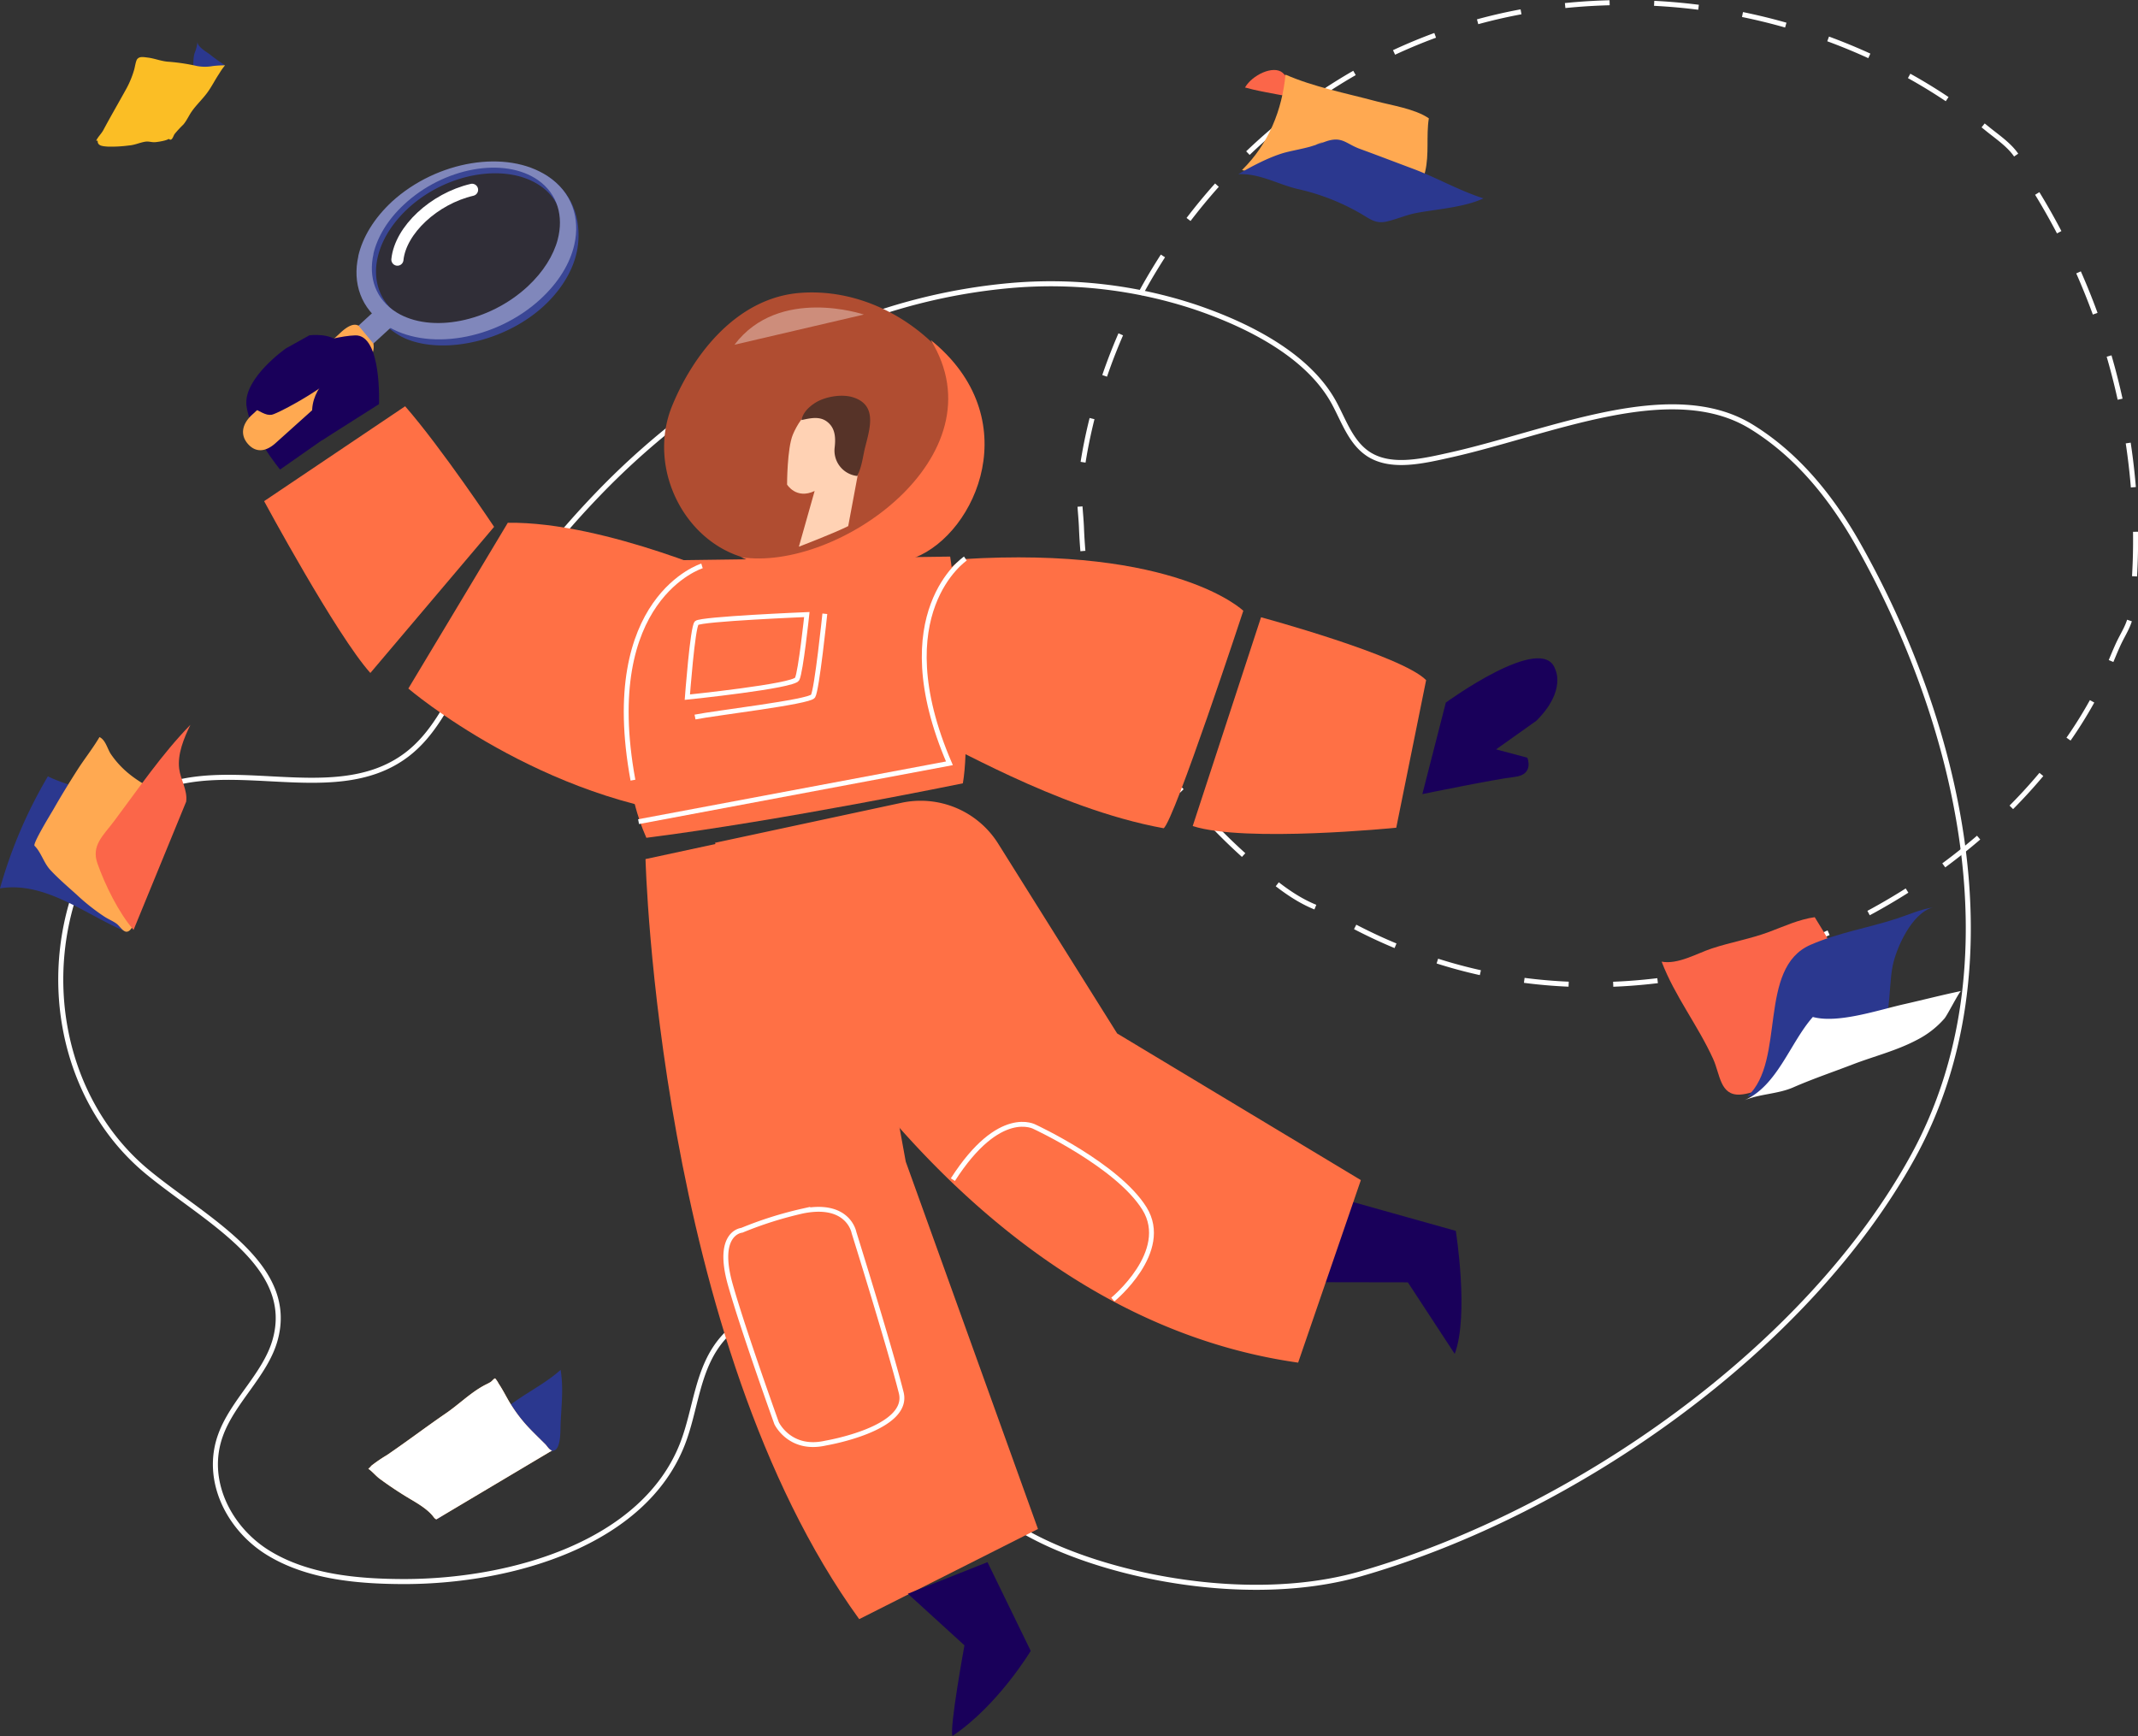 <?xml version="1.0" encoding="utf-8"?>
<svg xmlns="http://www.w3.org/2000/svg" viewBox="0 0 704.28 571.87"><rect x="0" y="0" width="704.28" height="571.87" fill="#333333" stroke="none"/><defs><style>.cls-1,.cls-11,.cls-2,.cls-6{fill:none;stroke:#fff;stroke-miterlimit:10;}.cls-1{stroke-width:1.66px;}.cls-2{stroke-width:1.65px;stroke-dasharray:14.68 14.68;}.cls-10,.cls-3{fill:#19005a;}.cls-4{fill:#ff7045;}.cls-5{fill:#b04d31;}.cls-6{stroke-width:1.6px;}.cls-18,.cls-7{fill:#fff;}.cls-7{opacity:0.36;}.cls-8{fill:#ffd2b4;}.cls-9{fill:#563328;}.cls-10{opacity:0.1;}.cls-11{stroke-linecap:round;stroke-width:4px;}.cls-12{fill:#3a4695;}.cls-13{fill:#8087bb;}.cls-14{fill:#e9580c;}.cls-15{fill:#ffa951;}.cls-16{fill:#2b388f;}.cls-17{fill:#fb6649;}.cls-19{fill:#fbbe25;}</style></defs><title>illu-hero</title><g id="Calque_2" data-name="Calque 2"><g id="contenu"><path class="cls-1" d="M275.05,108.54a191.67,191.67,0,0,1,57.29-14.43,151.4,151.4,0,0,1,61.26,7c17.77,6,37.45,16,45.92,31.72,3.3,6.11,5.6,13.29,11.66,17,7.51,4.54,17.85,2,27.08-.06,32.58-7.35,72.35-25.42,98.72-9.17,15.3,9.42,26.58,23.63,35.24,39,32.67,58,52.67,138,18,201.28S519,498.08,448.28,518.43c-55,15.85-136.71-13.71-129.16-39,7.79-26.14-43.72-113.47-49.54-98.71-4.73,12,2,25.54-4.36,37-5.66,10.18-19.14,14.11-27,23-8.63,9.74-8.84,23.22-13.43,35C212,508.36,168.86,520.92,133.41,521c-16,0-32.4-1.61-45.22-9.57S67.25,487.6,72.66,472.75c4-11.08,14.59-19.8,17.87-31,7.31-25-22.72-39.82-41.89-55.62-28.3-23.32-36.79-66-20.17-101.46,3.73-7.93,8.79-15.72,16.23-20.89,25.87-18,64.19,3.87,89.29-15.17,8.74-6.63,13.49-16.74,18.67-26.09a289,289,0,0,1,44.12-59.54,250.65,250.65,0,0,1,30.75-27.21A225.34,225.34,0,0,1,275.05,108.54Z"/><path class="cls-2" d="M664.14,51.09c-2.27-3.33-6.18-6-9.19-8.42a178.2,178.2,0,0,0-25-17.07A194.22,194.22,0,0,0,512.12,2.21a173.92,173.92,0,0,0-92,40.13,187.64,187.64,0,0,0-39.89,46.54A177.23,177.23,0,0,0,358,145.5c-.93,4.58-1.66,9.21-2.18,13.86-.56,4.9.22,9.44.42,14.36a177.7,177.7,0,0,0,14.71,64.11c1.89,4.29,3.76,8.82,6.77,12.49,2.13,2.58,4.9,4.39,7.49,6.47,4,3.18,7.08,7.13,10.46,10.88q6.15,6.82,12.95,13.05c7.85,7.19,16.61,15.55,26.89,18.92,3.81,1.25,7.25,3.81,10.79,5.65a169.52,169.52,0,0,0,32.13,12.8,162.63,162.63,0,0,0,16.49,3.77C550.11,331.47,608.69,313,652,275.74a174.3,174.3,0,0,0,28.47-30.94,142.4,142.4,0,0,0,10.94-18c2.38-4.68,4.1-9.58,6.26-14.34,1.82-4,3.94-6.61,4.47-11.15a203.41,203.41,0,0,0,1.1-33.38,218.91,218.91,0,0,0-13.36-65.4A221.93,221.93,0,0,0,668.76,60a55.68,55.68,0,0,1-3.63-7.19A11,11,0,0,0,664.14,51.09Z"/><path class="cls-3" d="M439.92,394.36l39.63,11.11S484,433.18,479.2,446l-15.44-23.57-29.88-.05Z"/><path class="cls-4" d="M313,183.35s7.82,53.18,4.18,74.69c0,0-59.19,12.21-104.26,17.95-1.24-3.2-18.87-38.13,10.85-91.46Z"/><path class="cls-4" d="M409.56,201.2s-22-21.39-92.55-17c0,0-24.46,12.36-9.69,59.4,3.35-.13,39.74,22.65,76,29.24C386.76,270.48,409.56,201.2,409.56,201.2Z"/><path class="cls-4" d="M234.19,269.31c-55.82-4.95-99.68-42.49-99.68-42.49s32.17-53.54,32.77-54.61C199.53,171.76,244,192,244,192Z"/><path class="cls-5" d="M308.84,177.22c11.8-5.53,14.81-25.25,13.32-36.75a45.12,45.12,0,0,0-9.9-22c-12.08-14.62-30.23-23.34-48.49-22-20.49,1.45-35.1,19.51-42.36,37.22-8.61,21,4.73,46.75,26.78,50.75C268.44,188.94,297.31,189.31,308.84,177.22Z"/><path class="cls-4" d="M306.59,112c23.59,38.18-30.78,76.53-62.58,71.53,17,6.94,40.37,7,57.45.13C321.76,175.55,338.29,137.6,306.59,112Z"/><path class="cls-4" d="M212.64,283s4,158.8,70.39,250.38l58.89-29.7L298.36,382.66,277.62,269Z"/><path class="cls-4" d="M235.52,277.64S300,430.83,427.62,448.88l20.66-60.13L368,340.44l-39.19-62.53A30.14,30.14,0,0,0,297,264.45Z"/><path class="cls-4" d="M162.76,173.55s-17.17-25.8-29.3-39.72L87,165.09s23.8,44.11,35,56.6Z"/><path class="cls-4" d="M415.4,203.34s46.4,12.56,54.38,20.71l-9.84,48.62s-49.81,5-67.05-.55Z"/><path class="cls-3" d="M325.29,514.6l14.24,29.24s-10.8,18-25.76,28c-1.11-2.29,3.93-29.83,3.93-29.83l-18.64-17Z"/><path class="cls-6" d="M265.78,202.45s-2,18.81-3.18,21.21-36.18,6-36.18,6,1.72-23.07,3.06-24.42S265.78,202.45,265.78,202.45Z"/><path class="cls-6" d="M231.25,186.42S197.45,196.89,208.5,257"/><path class="cls-6" d="M318,184s-26.6,17.84-5.25,67.45L210.35,270.67"/><path class="cls-3" d="M476.27,231.45s31.79-23.22,36-11.07c0,0,3.89,7.09-6.2,17.07l-13.24,9.41,10.29,2.74s2.36,5.59-4.17,6.33-30.41,5.67-30.41,5.67Z"/><path class="cls-3" d="M101.93,110.45l-7.76,4.33s-13.81,9.66-13,18.57,11.09,21.33,11.09,21.33L111.79,141l.39-11.59-9.92-10.06s12-2.63,9.54-6.23S101.93,110.45,101.93,110.45Z"/><path class="cls-7" d="M284.56,103.62s-27.92-9.51-42.61,9.94Z"/><path class="cls-8" d="M279.41,173.31,285.63,140s.54-7.23-7.57-8.58-14.21,5.33-16.88,11.74c-1.91,4.56-1.91,16.46-1.91,16.46s3,5,9.08,2.12l-5.19,18.35S274.85,175.62,279.41,173.31Z"/><path class="cls-9" d="M282.4,156.8a8.41,8.41,0,0,1-7.45-9.41c.27-2.46.35-5.47-1.56-7.6-2.64-2.94-6-2.14-9.39-1.41.54-2.44,2.23-4.17,4.46-5.63,3.18-2.07,8.8-3.08,12.6-1.85,7.88,2.55,5.59,9.91,3.94,16.38C284.24,150.29,284,153.47,282.4,156.8Z"/><path class="cls-6" d="M366.57,428.1s19.26-15.77,10.42-30-36.1-26.87-36.1-26.87-11.57-6.72-27,17.37"/><path class="cls-6" d="M272,475.38s27.88-4.66,24.87-16.61c-3.92-15.53-15.55-52.72-15.55-52.72s-1.78-10.12-16.85-7.12a123.86,123.86,0,0,0-20.11,6.35s-8.65.69-3.78,17.91c4.35,15.38,15.24,45.64,15.24,45.64S260.17,478.09,272,475.38Z"/><path class="cls-6" d="M271.71,202.19s-2.62,25.2-3.89,27.14-32.46,5.56-38.87,6.88"/><path class="cls-10" d="M158.23,54.47c-17.64,2-34,15-37.07,28.91-3.06,13.76,7.74,24.07,24.69,23.18,17.66-.93,35.54-13.59,39.31-28.44C189,63,176.63,52.4,158.23,54.47Z"/><path class="cls-11" d="M155.5,62.53c-12.5,2.92-23.6,13.24-24.59,23"/><path class="cls-12" d="M190.51,79.41c-.39,5.76-2.94,12-7.88,17.77-13.07,15.34-37.58,20.53-50.61,13.6-9.41-5.38-15.54-15.57-13.14-25.26l5.59-1c-2,8.4,1,16.26,8.93,20.51h0c13.14,7,33.4,1.09,44.65-11.86,4.3-5,6.69-10.26,7.28-15.18ZM180.35,58c8,5.4,10.71,13.37,10.16,21.42L185.33,78a17.21,17.21,0,0,0-8.17-17.31c-10.86-6.75-29.45-3.88-42.23,7.49-5.57,5-9.12,10.71-10.46,16.35l-5.59,1c1.59-6.41,5.69-12.84,12.07-18.3C145.43,54.82,167.35,50.37,180.35,58Z"/><path class="cls-13" d="M189.18,80.62C187.79,86.75,184.05,93,178,98.57c-14.75,13.53-37.63,17.3-51.1,8.42-8-5.25-10.87-13.76-8.85-22.63l5-.78c-1.8,7.82.71,15.1,7.6,19.35h0c11.39,7,30.61,3.12,43.21-8.6,5.14-4.79,8.46-10.19,9.86-15.42ZM180.35,58c8,5.25,10.86,13.76,8.83,22.63l-5.47-1.71c2-7.65,0-15-6.42-19.54-11.13-7.82-31.09-4.29-44.28,8.06-5.37,5-8.71,10.71-10,16.15l-5,.78c1.4-6.12,5.14-12.42,11.16-18C144,52.88,166.87,49.11,180.35,58Z"/><polygon class="cls-13" points="99.84 124.03 106.44 128.37 132.42 104.53 125.82 100.18 99.84 124.03"/><polygon class="cls-14" points="99.84 124.03 106.44 128.37 122.97 113.2 116.38 108.85 99.84 124.03"/><path class="cls-15" d="M83,136.67c-3.2,2.93-4,6.51-1.35,9.55s6,2.61,9.2-.32l30.39-27.29A6,6,0,0,0,123,113.2l-4.89-5.91c-1.79-1-4.08.59-5.9,2.26Z"/><path class="cls-3" d="M124.85,133.13s.94-22.93-7.84-22.65-24.64,6.45-24.64,6.45-4.1,2.6-.61,5.21,16.37,2.25,16.37,2.25-10.45,8.52-2.06,20.66Z"/><path class="cls-16" d="M30,261.4c-4.67-2.3-9.75-3.46-14.23-5.65A155.15,155.15,0,0,0,0,292.64c15.08-2.42,28.43,8.88,41.7,14.35,1.48-5.22,3.48-10.46,5.31-15.71,1.35-3.88,4.25-10.14,4.46-14.24"/><path class="cls-15" d="M42.88,255.21c5.17,4.12,11.24,6.34,16.83,10-2.74,8-7.55,15.35-10.44,23.28C48,292,46.68,295.8,45.72,299.37c-.45,1.66-2,8.4-4.49,7.47-1.07-.4-1.91-1.9-2.88-2.59-1.22-.87-2.65-1.44-3.91-2.26a68,68,0,0,1-9.2-7.28c-2.77-2.5-6-5.25-8.63-8.09-2.21-2.35-3-5.76-5.23-8-.69-.69,5.56-10.86,6.22-12,2.5-4.4,5.16-8.71,7.89-13,2.36-3.68,5.06-7.05,7.28-10.81,2,.92,2.59,3.84,3.73,5.58A30.61,30.61,0,0,0,42.88,255.21Z"/><path class="cls-17" d="M44,306.32c-4.89-5.61-9.43-14.86-11.9-21.88-2.08-5.93,1.87-9.13,5.46-13.91,8.07-10.75,15.76-22.13,25.16-31.76-2.09,4.33-4.32,9.58-3.69,14.51.47,3.63,2.79,7,2.3,10.8"/><path class="cls-17" d="M422.48,23.94c-3.07-2.54-10,.77-12.36,4.88,7.3,2.05,15.2,2.69,22.39,4.9"/><path class="cls-15" d="M409.14,56c8.85-8.67,13.19-19.84,14.32-31.42,9.33,4.08,19.79,6.08,29.65,8.72,5.28,1.41,13,2.53,17.56,5.68-.91,5.86.17,11.68-1.2,17.53-1.6,6.8-6.44,8.95-9.37,14.6"/><path class="cls-16" d="M411.09,57.41c6.08-5.57,18.23-8.07,25.44-10.73,5.53-2,6.79.68,11.42,2.36,5.73,2.09,11.42,4.28,17.14,6.42,8.13,3,15.31,7.23,23.58,9.89-6.42,3-15.58,3.57-22.09,4.81-3.35.63-6.72,2.15-10,2.86-3.7.79-5.7-1.2-8.94-3A73.11,73.11,0,0,0,428,62.38c-6.91-1.51-12.78-5.3-20.08-5,4.51-2.7,10.28-5.64,14.93-7,3.83-1.08,10-1.88,13-3.72"/><path class="cls-17" d="M590.4,354.59c-5.2,1.5-12,5.72-17.26,6-6.54.32-6.52-6.67-8.78-11.68-5-11.06-12.66-20.73-17-32.12,5.39,1,11.59-2.71,16.52-4.34,6.28-2.08,12.7-3.15,18.91-5.47,4.84-1.81,9.85-4.13,15-4.84,3.81,6.07,8.54,13.93,10.47,20.84.59,2.12.69,4.61,1.43,6.71,1.24,3.51,7.2,10.25,6.2,14.17-.93,3.6-10.55,6.1-13.91,7.25C598.06,352.4,594.22,353.48,590.4,354.59Z"/><path class="cls-16" d="M588.18,355.47c4.83-1.91,9.51-4.23,14.39-6,4-1.43,10.46-1.32,13.76-3.94,7-5.56,5.54-19.57,7.13-27.35,1.2-5.89,6.25-17.36,13.21-19.24-4.11.63-7.88,2.36-11.87,3.67-9.59,3.12-19,4.57-28.36,8.62-17.64,7.64-8.05,38.17-20.76,49.91C578.07,361.71,585.56,356.51,588.18,355.47Z"/><path class="cls-18" d="M643.48,327l2.55-.56c-.61.13-4.55,8-5.52,9.1a30.18,30.18,0,0,1-9,7c-6.69,3.56-14,5.35-21.07,8.05-6.56,2.53-13.25,4.78-19.69,7.6-5.18,2.27-11.17,2.13-16.25,4.33,11-4.77,15.11-18.94,22.67-27.51,8.35,2.29,21.92-2.41,30.37-4.28C632.91,329.51,638.2,328.16,643.48,327Z"/><path class="cls-16" d="M57.1,41.87c-.12-1.18.7-2.67,1.19-3.74A66.38,66.38,0,0,0,62,28.76a48.56,48.56,0,0,0,1.51-5.49c.33-1.94,0-4,.64-5.9a12.83,12.83,0,0,0,.93-4c-.41,1.91,2.73,3.54,4,4.52a55.86,55.86,0,0,0,5,3.57"/><path class="cls-19" d="M32.18,46.35l-.5,0c.61-1.32,1.68-2.23,2.39-3.55,2.51-4.71,5.21-9.3,7.78-14A30.76,30.76,0,0,0,44.18,23c.26-.84.52-2.84,1-3.5.79-1,2.11-.69,3.49-.53,2.41.29,4.49,1.25,7,1.38a64.5,64.5,0,0,1,9.22,1.4,14.41,14.41,0,0,0,5.24,0,35.37,35.37,0,0,1,4-.23,20,20,0,0,0-1.91,2.72c-1.43,2.11-2.52,4.4-4.06,6.45s-3.45,3.84-4.94,5.94c-1,1.41-1.69,3.08-2.83,4.41a35,35,0,0,0-2.88,3.12c-.49.73-.83,2.53-1.94,1.59-.69.57-3.41,1-4.39,1.08-1.2.12-2.12-.36-3.4-.14-2,.35-3.33,1.09-5.37,1.24a44,44,0,0,1-6.88.37C33.79,48.17,32.07,48.07,32.18,46.35Z"/><path class="cls-16" d="M143.89,480.57c1.26-3,7.51-5.67,10-7.62,5.12-4,10.55-7.66,15.91-11.4,4.91-3.42,10.56-6.37,14.87-10.29,1,6,.24,11.91,0,17.79-.08,2.14.08,6.82-1.52,8.43-.52.52-3.06,1-3.83,1.36-1.52.71-3.1,1.42-4.55,2.23-2.74,1.51-5.71,3.3-8.32,5s-4.88,2.84-7.49,4.37-5.25,3.18-7.88,4.8a31.44,31.44,0,0,0-4,3c-.75.65-3.06,2.59-3.29,2.1"/><path class="cls-15" d="M143.76,500.49c-.54-.12-.91-.77-1.24-1.16-1.8-2.17-4.67-3.92-7.06-5.33a121,121,0,0,1-10.35-6.84c-1.36-1-2.4-2.38-3.78-3.32a5.3,5.3,0,0,0,1-1,48.33,48.33,0,0,1,5.13-3.5c6.59-4.49,12.93-9.31,19.51-13.82,4.23-2.91,8-6.69,12.54-9.14.68-.37,1.48-.7,2.11-1.12s.91-1,1.48-1.2a8.72,8.72,0,0,1,1.16,1.73c1.21,1.8,2.2,3.74,3.28,5.62a48.5,48.5,0,0,0,7.17,9.46c1.59,1.65,3.22,3.22,4.84,4.83.53.53,1,1.32,1.58,1.79.31.26.72.34,1,.62a.58.58,0,0,0-.4-.21"/><path class="cls-18" d="M143.76,500.49c-.54-.12-.91-.77-1.24-1.16-1.8-2.17-4.67-3.92-7.06-5.33a121,121,0,0,1-10.35-6.84c-1.36-1-2.4-2.38-3.78-3.32a5.3,5.3,0,0,0,1-1,48.33,48.33,0,0,1,5.13-3.5c6.59-4.49,12.93-9.31,19.51-13.82,4.23-2.91,8-6.69,12.54-9.14.68-.37,1.48-.7,2.11-1.12s.91-1,1.48-1.2a8.72,8.72,0,0,1,1.16,1.73c1.21,1.8,2.2,3.74,3.28,5.62a48.5,48.5,0,0,0,7.17,9.46c1.59,1.65,3.22,3.22,4.84,4.83.53.53,1,1.32,1.58,1.79.31.26.72.34,1,.62a.58.58,0,0,0-.4-.21"/><path class="cls-3" d="M81.13,133.35c4.69,2.09,6.23,3.63,8.41,3.27s24.77-12.38,24.59-18-17.49-1-17.49-1Z"/></g></g></svg>
